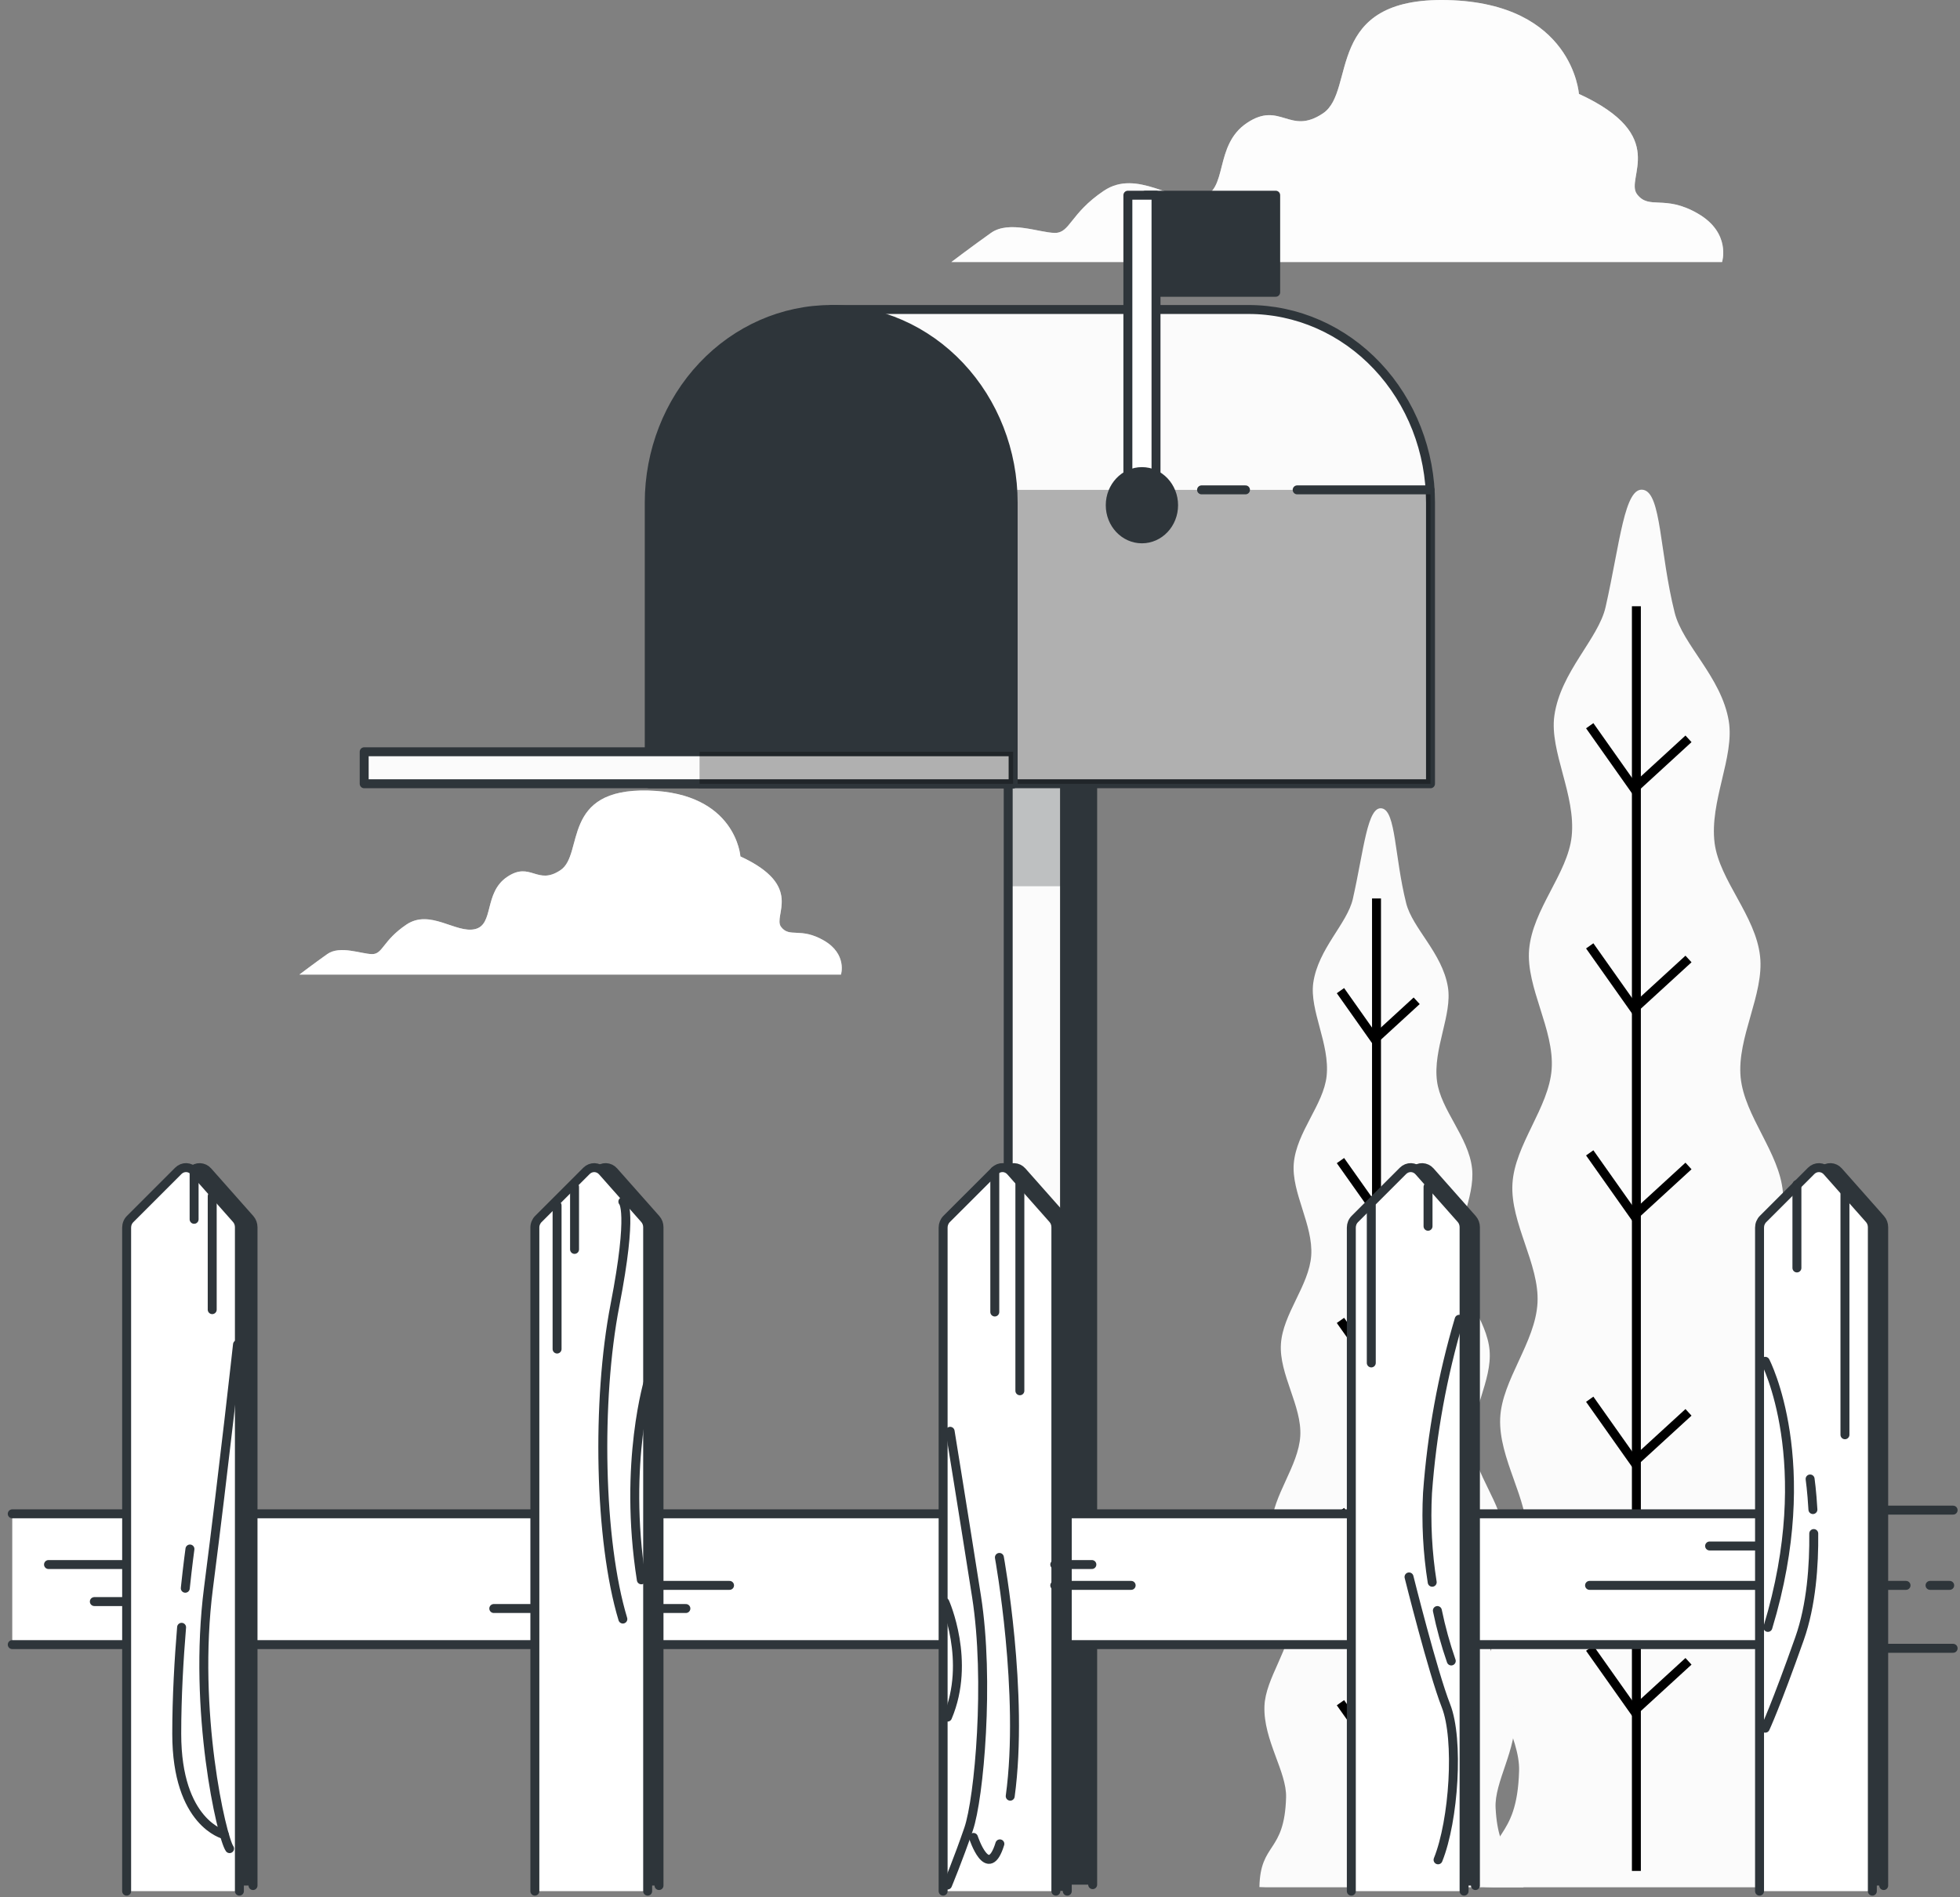 <svg width="219" height="212" viewBox="0 0 219 212" fill="none" xmlns="http://www.w3.org/2000/svg">
<rect x="0" y="0" width="219" height="212" fill="#808080" stroke="none"/>
<path d="M189.713 23.867C185.967 21.694 184.269 23.503 182.906 21.694C181.544 19.884 186.651 15.188 176.418 10.492C176.418 10.492 175.74 0.372 161.778 0.009C147.817 -0.354 151.58 10.128 147.835 12.658C144.09 15.188 143.069 11.237 139.324 13.741C135.578 16.246 137.283 21.331 134.222 22.051C131.161 22.771 127.067 18.801 123.322 21.331C119.576 23.86 119.576 26.027 117.878 26.027C116.179 26.027 112.77 24.581 110.729 26.027C108.688 27.474 106.299 29.283 106.299 29.283H192.414C192.414 29.283 193.458 26.033 189.713 23.867Z" fill="#FBFBFB"/>
<path opacity="0.5" d="M189.713 23.867C185.967 21.694 184.269 23.503 182.906 21.694C181.544 19.884 186.651 15.188 176.418 10.492C176.418 10.492 175.74 0.372 161.778 0.009C147.817 -0.354 151.58 10.128 147.835 12.658C144.09 15.188 143.069 11.237 139.324 13.741C135.578 16.246 137.283 21.331 134.222 22.051C131.161 22.771 127.067 18.801 123.322 21.331C119.576 23.86 119.576 26.027 117.878 26.027C116.179 26.027 112.77 24.581 110.729 26.027C108.688 27.474 106.299 29.283 106.299 29.283H192.414C192.414 29.283 193.458 26.033 189.713 23.867Z" fill="white"/>
<path d="M92.055 105.101C89.424 103.579 88.227 104.844 87.271 103.579C86.316 102.315 89.902 99.008 82.73 95.708C82.73 95.708 82.252 88.601 72.443 88.344C62.634 88.088 65.271 95.452 62.64 97.23C60.01 99.008 59.296 96.216 56.665 97.994C54.035 99.772 55.226 103.323 53.079 103.83C50.932 104.337 48.054 101.544 45.411 103.323C42.769 105.101 42.781 106.623 41.589 106.623C40.398 106.623 37.997 105.608 36.564 106.623C35.131 107.637 33.456 108.908 33.456 108.908H93.966C93.966 108.908 94.686 106.623 92.055 105.101Z" fill="white"/>
<path opacity="0.5" d="M92.055 105.101C89.424 103.579 88.227 104.844 87.271 103.579C86.316 102.315 89.902 99.008 82.73 95.708C82.73 95.708 82.252 88.601 72.443 88.344C62.634 88.088 65.271 95.452 62.64 97.23C60.01 99.008 59.296 96.216 56.665 97.994C54.035 99.772 55.226 103.323 53.079 103.83C50.932 104.337 48.054 101.544 45.411 103.323C42.769 105.101 42.781 106.623 41.589 106.623C40.398 106.623 37.997 105.608 36.564 106.623C35.131 107.637 33.456 108.908 33.456 108.908H93.966C93.966 108.908 94.686 106.623 92.055 105.101Z" fill="white"/>
<path d="M166.839 210.907H204.116C203.402 206.066 200.471 206.918 200.082 199.416C199.887 195.659 203.184 190.963 202.895 186.004C202.659 181.915 198.866 177.725 198.572 173.048C198.306 168.827 201.521 164.144 201.232 159.597C200.931 155.302 197.103 151.175 196.743 146.704C196.413 142.321 199.586 137.619 199.209 133.21C198.831 128.802 194.921 124.751 194.49 120.405C194.059 115.94 197.132 111.131 196.661 106.861C196.165 102.321 192.131 98.401 191.582 94.218C190.992 89.566 193.829 84.594 193.163 80.573C192.343 75.652 188.025 72.089 187.117 68.457C185.424 61.688 185.637 55.169 183.637 54.744C181.508 54.293 181.018 60.686 179.402 67.831C178.588 71.419 174.371 75.057 173.675 79.985C173.115 83.974 176.099 88.827 175.61 93.46C175.173 97.612 171.239 101.601 170.856 106.115C170.496 110.361 173.687 115.038 173.374 119.478C173.067 123.792 169.245 127.906 168.992 132.29C168.738 136.673 172.018 141.257 171.793 145.584C171.563 150.017 167.818 154.206 167.623 158.47C167.423 162.985 170.779 167.537 170.614 171.72C170.431 176.36 166.739 180.606 166.603 184.663C166.438 189.585 169.841 194.125 169.735 197.876C169.511 206.016 166.001 204.319 165.877 210.869L166.839 210.907Z" fill="#FBFBFB"/>
<path d="M182.841 67.749V209.078" stroke="black" stroke-miterlimit="10"/>
<path d="M188.663 82.565L182.593 88.132L177.627 81.1" stroke="black" stroke-miterlimit="10"/>
<path d="M188.663 107.167L182.593 112.728L177.627 105.702" stroke="black" stroke-miterlimit="10"/>
<path d="M188.663 130.299L182.593 135.865L177.627 128.833" stroke="black" stroke-miterlimit="10"/>
<path d="M188.663 157.832L182.593 163.392L177.627 156.366" stroke="black" stroke-miterlimit="10"/>
<path d="M188.663 185.653L182.593 191.213L177.627 184.188" stroke="black" stroke-miterlimit="10"/>
<path d="M141.447 210.907H170.224C169.67 207.15 167.411 207.826 167.11 202.04C166.957 199.122 169.499 195.515 169.281 191.683C169.098 188.552 166.172 185.29 165.942 181.664C165.736 178.408 168.237 174.776 167.995 171.282C167.765 167.963 164.798 164.782 164.533 161.332C164.267 157.882 166.727 154.312 166.438 150.912C166.149 147.512 163.123 144.381 162.804 141.031C162.474 137.581 164.845 133.874 164.479 130.568C164.096 127.067 160.982 124.043 160.563 120.818C160.091 117.224 162.297 113.385 161.778 110.286C161.147 106.485 157.814 103.73 157.118 100.931C155.809 95.708 155.974 90.668 154.429 90.342C152.783 89.991 152.406 94.925 151.161 100.448C150.536 103.216 147.274 106.028 146.737 109.841C146.307 112.922 148.607 116.666 148.23 120.242C147.893 123.448 144.862 126.504 144.561 130.01C144.284 133.285 146.749 136.898 146.507 140.324C146.271 143.655 143.328 146.83 143.122 150.211C142.915 153.592 145.481 157.136 145.286 160.474C145.092 163.812 142.219 167.13 142.072 170.424C141.913 173.906 144.502 177.418 144.378 180.65C144.237 184.231 141.388 187.538 141.282 190.668C141.152 194.463 143.782 197.976 143.7 200.863C143.523 207.124 140.816 205.841 140.721 210.882L141.447 210.907Z" fill="#FBFBFB"/>
<path d="M153.804 100.405V209.498" stroke="black" stroke-miterlimit="10"/>
<path d="M158.292 111.839L153.609 116.134L149.775 110.705" stroke="black" stroke-miterlimit="10"/>
<path d="M158.292 130.824L153.609 135.12L149.775 129.697" stroke="black" stroke-miterlimit="10"/>
<path d="M158.292 148.683L153.609 152.979L149.775 147.556" stroke="black" stroke-miterlimit="10"/>
<path d="M158.292 169.936L153.609 174.231L149.775 168.802" stroke="black" stroke-miterlimit="10"/>
<path d="M158.292 191.414L153.609 195.703L149.775 190.28" stroke="black" stroke-miterlimit="10"/>
<path d="M115.795 210.612V84.011H122.089V210.612" fill="#2E353A"/>
<path d="M115.795 210.612V84.011H122.089V210.612" stroke="#2E353A" stroke-linecap="round" stroke-linejoin="round"/>
<path d="M112.651 210.612V84.011H118.945V210.612" fill="#FBFBFB"/>
<path d="M112.651 210.612V84.011H118.945V210.612" stroke="#2E353A" stroke-linecap="round" stroke-linejoin="round"/>
<g style="mix-blend-mode:multiply" opacity="0.3">
<path d="M118.945 84.011H112.651V99.04H118.945V84.011Z" fill="#2E353A"/>
</g>
<path d="M139.506 34.587H92.875L113.2 87.587H159.838V56.165C159.838 53.331 159.312 50.524 158.29 47.906C157.268 45.288 155.771 42.908 153.883 40.905C151.995 38.901 149.753 37.312 147.287 36.227C144.82 35.144 142.176 34.586 139.506 34.587Z" fill="#FBFBFB" stroke="#2E353A" stroke-linecap="round" stroke-linejoin="round"/>
<g style="mix-blend-mode:multiply" opacity="0.3">
<path d="M109.643 78.307L113.182 87.587H159.838V56.165C159.838 55.689 159.838 55.213 159.79 54.743H109.655L109.643 78.307Z" fill="black"/>
</g>
<path d="M139.164 54.743H134.257" stroke="#2E353A" stroke-linecap="round" stroke-linejoin="round"/>
<path d="M159.791 54.743H144.939" stroke="#2E353A" stroke-linecap="round" stroke-linejoin="round"/>
<path d="M92.875 34.587C98.267 34.587 103.438 36.861 107.251 40.909C111.064 44.957 113.206 50.447 113.206 56.171V87.593H72.543V56.165C72.545 50.441 74.688 44.953 78.5 40.907C82.313 36.86 87.484 34.587 92.875 34.587Z" fill="#2E353A" stroke="#2E353A" stroke-linecap="round" stroke-linejoin="round"/>
<path d="M113.2 84.011H78.164V87.587H113.2V84.011Z" fill="#FBFBFB" stroke="#2E353A" stroke-linecap="round" stroke-linejoin="round"/>
<path d="M113.2 84.011H40.693V87.587H113.2V84.011Z" fill="#FBFBFB" stroke="#2E353A" stroke-linecap="round" stroke-linejoin="round"/>
<path opacity="0.3" d="M113.2 84.011H78.164V87.587H113.2V84.011Z" fill="black"/>
<path d="M142.538 21.813H127.987V32.664H142.538V21.813Z" fill="#2E353A" stroke="#2E353A" stroke-linecap="round" stroke-linejoin="round"/>
<path d="M129.167 21.813H126.023V55.627H129.167V21.813Z" fill="white" stroke="#2E353A" stroke-linecap="round" stroke-linejoin="round"/>
<path d="M127.592 60.216C129.546 60.216 131.131 58.534 131.131 56.459C131.131 54.384 129.546 52.702 127.592 52.702C125.637 52.702 124.053 54.384 124.053 56.459C124.053 58.534 125.637 60.216 127.592 60.216Z" fill="#2E353A" stroke="#2E353A" stroke-linecap="round" stroke-linejoin="round"/>
<path d="M208.398 168.759H218.231" stroke="#2E353A" stroke-linecap="round" stroke-linejoin="round"/>
<path d="M208.398 184.2H218.231" stroke="#2E353A" stroke-linecap="round" stroke-linejoin="round"/>
<path d="M1.369 183.787H207.219V169.172H1.369" fill="white"/>
<path d="M1.369 183.787H207.219V169.172H1.369" stroke="#2E353A" stroke-linecap="round" stroke-linejoin="round"/>
<path d="M15.678 210.713V137.187C15.678 137.006 15.713 136.828 15.78 136.662C15.847 136.496 15.945 136.347 16.067 136.222L21.447 130.843C21.689 130.603 22.011 130.474 22.342 130.484C22.674 130.495 22.988 130.644 23.216 130.9L27.935 136.229C28.149 136.477 28.269 136.8 28.271 137.136V210.713" fill="#2E353A"/>
<path d="M15.678 210.713V137.187C15.678 137.006 15.713 136.828 15.78 136.662C15.847 136.496 15.945 136.347 16.067 136.222L21.447 130.843C21.689 130.603 22.011 130.474 22.342 130.484C22.674 130.495 22.988 130.644 23.216 130.9L27.935 136.229C28.149 136.477 28.269 136.8 28.271 137.136V210.713" stroke="#2E353A" stroke-linecap="round" stroke-linejoin="round"/>
<path d="M14.15 211.339V137.187C14.15 137.006 14.185 136.827 14.253 136.661C14.321 136.495 14.421 136.346 14.546 136.222L19.925 130.843C20.044 130.724 20.185 130.63 20.339 130.568C20.493 130.506 20.656 130.477 20.821 130.482C20.985 130.487 21.147 130.527 21.297 130.598C21.447 130.67 21.582 130.773 21.694 130.9L26.413 136.229C26.63 136.475 26.75 136.8 26.749 137.137V211.339" fill="white"/>
<path d="M14.15 211.339V137.187C14.15 137.006 14.185 136.827 14.253 136.661C14.321 136.495 14.421 136.346 14.546 136.222L19.925 130.843C20.044 130.724 20.185 130.63 20.339 130.568C20.493 130.506 20.656 130.477 20.821 130.482C20.985 130.487 21.147 130.527 21.297 130.598C21.447 130.67 21.582 130.773 21.694 130.9L26.413 136.229C26.63 136.475 26.75 136.8 26.749 137.137V211.339" stroke="#2E353A" stroke-linecap="round" stroke-linejoin="round"/>
<path d="M61.036 210.713V137.187C61.036 137.006 61.07 136.828 61.137 136.662C61.204 136.496 61.302 136.347 61.425 136.222L66.81 130.843C66.93 130.724 67.07 130.63 67.224 130.568C67.378 130.506 67.541 130.477 67.706 130.482C67.87 130.487 68.032 130.527 68.182 130.598C68.332 130.67 68.467 130.773 68.579 130.9L73.298 136.229C73.515 136.475 73.635 136.8 73.634 137.137V210.713" fill="#2E353A"/>
<path d="M61.036 210.713V137.187C61.036 137.006 61.07 136.828 61.137 136.662C61.204 136.496 61.302 136.347 61.425 136.222L66.81 130.843C66.93 130.724 67.07 130.63 67.224 130.568C67.378 130.506 67.541 130.477 67.706 130.482C67.87 130.487 68.032 130.527 68.182 130.598C68.332 130.67 68.467 130.773 68.579 130.9L73.298 136.229C73.515 136.475 73.635 136.8 73.634 137.137V210.713" stroke="#2E353A" stroke-linecap="round" stroke-linejoin="round"/>
<path d="M59.762 211.339V137.187C59.761 137.006 59.797 136.827 59.865 136.661C59.933 136.495 60.032 136.345 60.157 136.222L65.536 130.843C65.778 130.603 66.1 130.474 66.432 130.484C66.763 130.495 67.077 130.644 67.306 130.9L72.024 136.229C72.242 136.474 72.365 136.799 72.366 137.136V211.339" fill="white"/>
<path d="M59.762 211.339V137.187C59.761 137.006 59.797 136.827 59.865 136.661C59.933 136.495 60.032 136.345 60.157 136.222L65.536 130.843C65.778 130.603 66.1 130.474 66.432 130.484C66.763 130.495 67.077 130.644 67.306 130.9L72.024 136.229C72.242 136.474 72.365 136.799 72.366 137.136V211.339" stroke="#2E353A" stroke-linecap="round" stroke-linejoin="round"/>
<path d="M106.647 210.713V137.187C106.647 137.006 106.682 136.827 106.75 136.661C106.818 136.495 106.918 136.345 107.043 136.222L112.422 130.843C112.664 130.603 112.986 130.474 113.317 130.484C113.649 130.495 113.963 130.644 114.191 130.9L118.91 136.229C119.128 136.474 119.25 136.799 119.252 137.136V211.339" fill="#2E353A"/>
<path d="M106.647 210.713V137.187C106.647 137.006 106.682 136.827 106.75 136.661C106.818 136.495 106.918 136.345 107.043 136.222L112.422 130.843C112.664 130.603 112.986 130.474 113.317 130.484C113.649 130.495 113.963 130.644 114.191 130.9L118.91 136.229C119.128 136.474 119.25 136.799 119.252 137.136V211.339" stroke="#2E353A" stroke-linecap="round" stroke-linejoin="round"/>
<path d="M105.379 211.339V137.187C105.379 137.006 105.414 136.828 105.481 136.662C105.548 136.496 105.645 136.347 105.768 136.222L111.153 130.843C111.273 130.724 111.414 130.63 111.567 130.568C111.721 130.506 111.885 130.477 112.049 130.482C112.214 130.487 112.375 130.527 112.525 130.598C112.675 130.67 112.81 130.773 112.923 130.9L117.642 136.229C117.858 136.475 117.978 136.8 117.978 137.137V211.339" fill="white"/>
<path d="M105.379 211.339V137.187C105.379 137.006 105.414 136.828 105.481 136.662C105.548 136.496 105.645 136.347 105.768 136.222L111.153 130.843C111.273 130.724 111.414 130.63 111.567 130.568C111.721 130.506 111.885 130.477 112.049 130.482C112.214 130.487 112.375 130.527 112.525 130.598C112.675 130.67 112.81 130.773 112.923 130.9L117.642 136.229C117.858 136.475 117.978 136.8 117.978 137.137V211.339" stroke="#2E353A" stroke-linecap="round" stroke-linejoin="round"/>
<path d="M152.264 210.713V137.187C152.265 137.006 152.299 136.828 152.366 136.662C152.433 136.496 152.531 136.347 152.654 136.222L158.033 130.843C158.275 130.603 158.597 130.474 158.929 130.484C159.26 130.495 159.574 130.644 159.802 130.9L164.521 136.229C164.735 136.477 164.855 136.8 164.857 137.136V210.713" fill="#2E353A"/>
<path d="M152.264 210.713V137.187C152.265 137.006 152.299 136.828 152.366 136.662C152.433 136.496 152.531 136.347 152.654 136.222L158.033 130.843C158.275 130.603 158.597 130.474 158.929 130.484C159.26 130.495 159.574 130.644 159.802 130.9L164.521 136.229C164.735 136.477 164.855 136.8 164.857 137.136V210.713" stroke="#2E353A" stroke-linecap="round" stroke-linejoin="round"/>
<path d="M150.99 211.339V137.187C150.99 137.006 151.025 136.827 151.093 136.661C151.161 136.495 151.261 136.346 151.385 136.222L156.765 130.843C156.884 130.724 157.025 130.63 157.179 130.568C157.332 130.506 157.496 130.477 157.66 130.482C157.825 130.487 157.987 130.527 158.136 130.598C158.286 130.67 158.422 130.773 158.534 130.9L163.253 136.229C163.469 136.475 163.589 136.8 163.589 137.137V211.339" fill="white"/>
<path d="M150.99 211.339V137.187C150.99 137.006 151.025 136.827 151.093 136.661C151.161 136.495 151.261 136.346 151.385 136.222L156.765 130.843C156.884 130.724 157.025 130.63 157.179 130.568C157.332 130.506 157.496 130.477 157.66 130.482C157.825 130.487 157.987 130.527 158.136 130.598C158.286 130.67 158.422 130.773 158.534 130.9L163.253 136.229C163.469 136.475 163.589 136.8 163.589 137.137V211.339" stroke="#2E353A" stroke-linecap="round" stroke-linejoin="round"/>
<path d="M197.876 210.713V137.187C197.876 137.006 197.91 136.828 197.977 136.662C198.044 136.496 198.142 136.347 198.265 136.222L203.65 130.843C203.77 130.724 203.91 130.63 204.064 130.568C204.218 130.506 204.382 130.477 204.546 130.482C204.71 130.487 204.872 130.527 205.022 130.598C205.172 130.67 205.307 130.773 205.42 130.9L210.138 136.229C210.355 136.475 210.475 136.8 210.474 137.137V210.713" fill="#2E353A"/>
<path d="M197.876 210.713V137.187C197.876 137.006 197.91 136.828 197.977 136.662C198.044 136.496 198.142 136.347 198.265 136.222L203.65 130.843C203.77 130.724 203.91 130.63 204.064 130.568C204.218 130.506 204.382 130.477 204.546 130.482C204.71 130.487 204.872 130.527 205.022 130.598C205.172 130.67 205.307 130.773 205.42 130.9L210.138 136.229C210.355 136.475 210.475 136.8 210.474 137.137V210.713" stroke="#2E353A" stroke-linecap="round" stroke-linejoin="round"/>
<path d="M196.602 211.339V137.187C196.602 137.006 196.637 136.827 196.705 136.661C196.773 136.495 196.872 136.345 196.997 136.222L202.376 130.843C202.618 130.603 202.94 130.474 203.272 130.484C203.603 130.495 203.917 130.644 204.146 130.9L208.864 136.229C209.083 136.474 209.205 136.799 209.206 137.136V211.339" fill="white"/>
<path d="M196.602 211.339V137.187C196.602 137.006 196.637 136.827 196.705 136.661C196.773 136.495 196.872 136.345 196.997 136.222L202.376 130.843C202.618 130.603 202.94 130.474 203.272 130.484C203.603 130.495 203.917 130.644 204.146 130.9L208.864 136.229C209.083 136.474 209.205 136.799 209.206 137.136V211.339" stroke="#2E353A" stroke-linecap="round" stroke-linejoin="round"/>
<path d="M21.689 130.9V136.26" stroke="#2E353A" stroke-linecap="round" stroke-linejoin="round"/>
<path d="M23.712 133.667V146.354" stroke="#2E353A" stroke-linecap="round" stroke-linejoin="round"/>
<path d="M62.245 134.707V150.756" stroke="#2E353A" stroke-linecap="round" stroke-linejoin="round"/>
<path d="M64.197 132.634V139.622" stroke="#2E353A" stroke-linecap="round" stroke-linejoin="round"/>
<path d="M111.153 130.843V146.617" stroke="#2E353A" stroke-linecap="round" stroke-linejoin="round"/>
<path d="M113.955 132.115V155.421" stroke="#2E353A" stroke-linecap="round" stroke-linejoin="round"/>
<path d="M153.22 134.707V152.309" stroke="#2E353A" stroke-linecap="round" stroke-linejoin="round"/>
<path d="M159.561 132.634V137.036" stroke="#2E353A" stroke-linecap="round" stroke-linejoin="round"/>
<path d="M200.778 132.371V141.695" stroke="#2E353A" stroke-linecap="round" stroke-linejoin="round"/>
<path d="M206.145 133.411V160.336" stroke="#2E353A" stroke-linecap="round" stroke-linejoin="round"/>
<path d="M196.389 172.766H191.022" stroke="#2E353A" stroke-linecap="round" stroke-linejoin="round"/>
<path d="M196.389 177.168H177.609" stroke="#2E353A" stroke-linecap="round" stroke-linejoin="round"/>
<path d="M126.389 177.168H117.854" stroke="#2E353A" stroke-linecap="round" stroke-linejoin="round"/>
<path d="M81.515 177.168H72.98" stroke="#2E353A" stroke-linecap="round" stroke-linejoin="round"/>
<path d="M13.956 174.839H5.421" stroke="#2E353A" stroke-linecap="round" stroke-linejoin="round"/>
<path d="M13.956 178.978H10.541" stroke="#2E353A" stroke-linecap="round" stroke-linejoin="round"/>
<path d="M122 174.839H117.854" stroke="#2E353A" stroke-linecap="round" stroke-linejoin="round"/>
<path d="M76.637 179.754H72.49" stroke="#2E353A" stroke-linecap="round" stroke-linejoin="round"/>
<path d="M59.32 179.754H55.173" stroke="#2E353A" stroke-linecap="round" stroke-linejoin="round"/>
<path d="M212.969 177.168H209.312" stroke="#2E353A" stroke-linecap="round" stroke-linejoin="round"/>
<path d="M217.847 177.168H215.653" stroke="#2E353A" stroke-linecap="round" stroke-linejoin="round"/>
<path d="M26.537 150.249C26.537 150.249 25.062 163.705 23.293 177.475C21.523 191.245 24.768 205.334 25.652 206.586" stroke="#2E353A" stroke-linecap="round" stroke-linejoin="round"/>
<path d="M20.703 177.488C20.987 174.801 21.223 173.104 21.223 173.104" stroke="#2E353A" stroke-linecap="round" stroke-linejoin="round"/>
<path d="M25.056 205.021C25.056 205.021 19.748 203.768 19.748 193.749C19.748 189.635 19.995 185.421 20.29 181.852" stroke="#2E353A" stroke-linecap="round" stroke-linejoin="round"/>
<path d="M69.594 134.281C69.594 134.281 70.774 135.22 68.71 145.865C66.645 156.511 66.94 172.165 69.594 180.932" stroke="#2E353A" stroke-linecap="round" stroke-linejoin="round"/>
<path d="M72.543 154.006C72.543 154.006 69.594 163.399 71.659 176.548" stroke="#2E353A" stroke-linecap="round" stroke-linejoin="round"/>
<path d="M106.163 159.948C106.163 159.948 107.638 169.028 109.113 178.414C110.587 187.801 109.407 200.957 108.228 204.395C107.048 207.832 105.869 210.656 105.869 210.656" stroke="#2E353A" stroke-linecap="round" stroke-linejoin="round"/>
<path d="M111.72 206.054C110.404 210.337 108.771 205.334 108.771 205.334" stroke="#2E353A" stroke-linecap="round" stroke-linejoin="round"/>
<path d="M111.667 174.043C111.667 174.043 114.445 189.266 112.876 200.725" stroke="#2E353A" stroke-linecap="round" stroke-linejoin="round"/>
<path d="M105.574 179.053C105.574 179.053 108.523 185.628 105.869 191.89" stroke="#2E353A" stroke-linecap="round" stroke-linejoin="round"/>
<path d="M160.604 179.98C160.999 181.894 161.518 183.777 162.156 185.615" stroke="#2E353A" stroke-linecap="round" stroke-linejoin="round"/>
<path d="M163.041 147.431C161.169 153.737 159.982 160.25 159.502 166.842C159.326 170.178 159.502 173.524 160.027 176.818" stroke="#2E353A" stroke-linecap="round" stroke-linejoin="round"/>
<path d="M157.437 176.223C157.437 176.223 160.091 186.868 161.566 190.625C163.041 194.382 162.451 203.455 160.681 207.838" stroke="#2E353A" stroke-linecap="round" stroke-linejoin="round"/>
<path d="M197.239 152.127C197.239 152.127 203.137 163.398 197.534 181.864" stroke="#2E353A" stroke-linecap="round" stroke-linejoin="round"/>
<path d="M202.659 171.376C202.695 174.895 202.4 179.354 201.073 183.111C198.418 190.625 197.239 193.129 197.239 193.129" stroke="#2E353A" stroke-linecap="round" stroke-linejoin="round"/>
<path d="M202.252 165.277C202.252 165.277 202.447 166.623 202.565 168.696" stroke="#2E353A" stroke-linecap="round" stroke-linejoin="round"/>
</svg>
